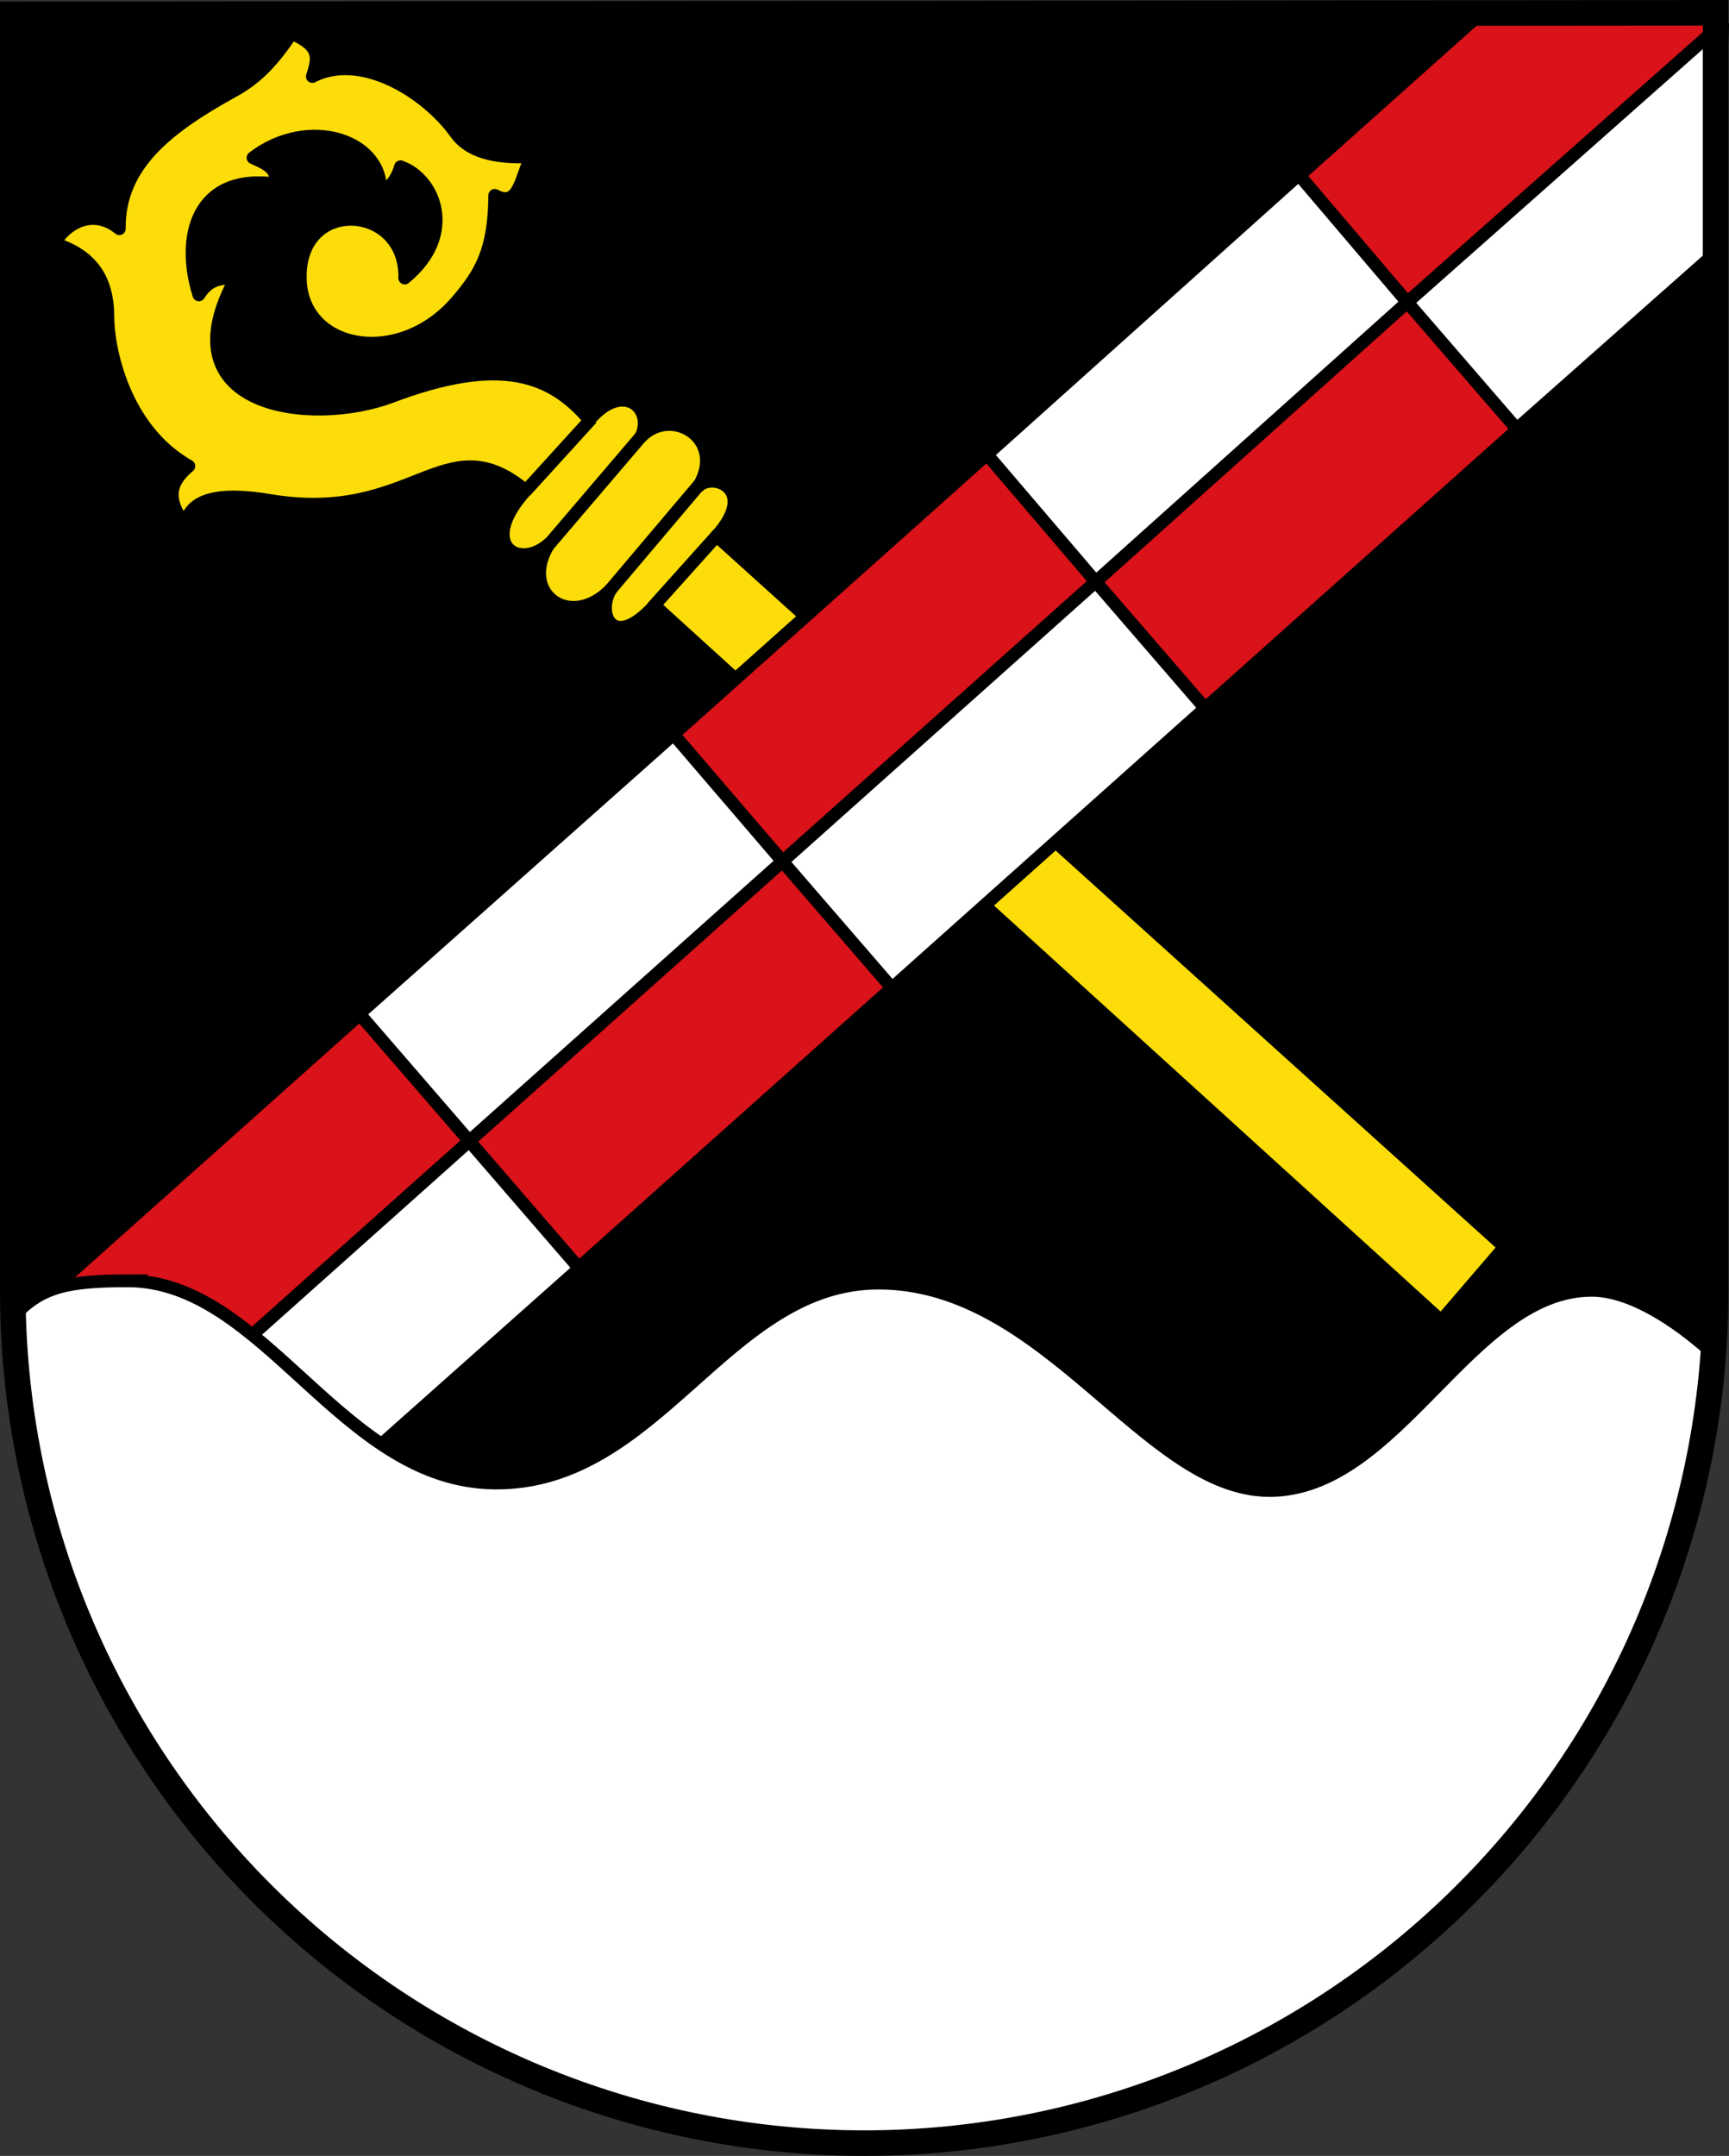 <?xml version="1.0" encoding="UTF-8"?>
<!-- Created with Inkscape (http://www.inkscape.org/) -->
<svg width="203.08mm" height="253.19mm" version="1.1" viewBox="0 0 203.08 253.19" xmlns="http://www.w3.org/2000/svg">
 <rect x="0" y="0" width="203.08" height="253.19" fill="#333333" stroke="none"/>
 <title>Wappen der ehemaligen Gemeinde Bredelar</title>
 <g transform="translate(17.874 -10.494)">
  <path d="m183.47 162.12v-149.82h-199.75l0.041 149.82c0.05 55.514 44.776 100.42 99.885 100.42s99.827-45.09 99.827-100.42z"/>
  <g fill-rule="evenodd" stroke="#000" stroke-width="1.5">
   <path d="m66.301 73.447 92.535 83.489-7.436 8.66-92.401-83.994c-4.977 5.516-6.883 0.818-5.104-1.917-4.832 5-10.952 0.416-7.252-5.353-3.638 3.269-8.502 0.08-2.772-6.237-9.535-7.972-13.122 4.013-30.09 1.167-11.063-1.856-8.939 3.392-10.419 2.175-1.458-2.329-1.475-4.183 0.947-6.204-7.656-4.343-9.513-13.855-9.511-17.475 2e-3 -4.874-2.242-7.403-6.324-8.689 1.96-3.053 5.093-3.839 7.667-1.718-0.102-7.699 6.131-12.157 13.558-16.254 3.615-1.994 5.54-5.1 6.693-6.677 3.586 1.55 3.044 3.03 2.421 5.06 5.711-2.968 13.407 1.846 16.839 6.64 2.182 3.049 6.829 2.803 8.84 2.803-1.221 2.439-1.388 6.081-4.255 4.513-0.05 6.455-1.621 9.143-4.47 12.454-6.818 7.924-18.245 5.707-18.375-2.734-0.148-9.638 12.484-8.764 12.273-0.013 6.24-5.112 3.523-11.666-0.498-13.066-0.471 1.63-1.372 2.549-2.354 3.128 0.444-6.291-8.467-9.177-14.972-4.184 1.534 0.701 2.771 1.144 2.77 3.086-9.462-1.336-11.251 6.3-9.127 13.013 1.303-2.029 2.588-1.842 4.401-2.11-8.64 15.509 8.885 17.579 18.217 14.057 12.694-4.791 18.742-2.595 23.249 2.734 3.919-4.669 7.679-1.358 6.05 2.005 3.612-3.738 10.086 0.228 6.793 5.77 1.744-1.683 6.999 0.391 2.107 5.871z" fill="#fcdd09" stroke-linejoin="round"/>
   <path d="m-12.19 162.29 168.29-150.26 27.277 0.069-0.26 28.504s-131.77 117.65-169.6 151.43z" fill="#da121a"/>
   <path d="m184.46 13.201-37.038 32.792-12.738-14.974-36.631 32.844 12.767 14.948-36.786 32.844-12.796-14.922-36.912 32.818 12.922 14.948-36.786 32.844 13.058 14.688 36.65-32.584-12.922-14.948 36.786-32.844 12.854 14.87 36.786-32.844-12.854-14.87 36.602-32.818 12.854 14.87 23.274-20.606 0.91-27.056" fill="#fff"/>
  </g>
  <path d="m-2.909 160.91c-7.141 8e-3 -10.213 0.718-13.419 4.214 0.747 25.456 11.184 49.713 29.244 67.773 18.754 18.754 44.189 29.29 70.71 29.29 26.522 0 51.957-10.536 70.711-29.29 12.242-12.242 20.98-27.331 25.574-43.71 1.747-7.126 2.879-13.824 3.306-19.857-4.161-3.738-9.527-7.306-14.151-7.302-14.359 0.011-22.759 23.667-37.986 23.507-14.495-0.155-25.922-24.304-45.713-24.355-17.985-0.046-25.889 23.665-45.14 23.478-18.112-0.179-26.928-23.764-43.137-23.747z" fill="#fff" stroke="#000" stroke-linecap="square" stroke-width="1.5"/>
  <g fill="none" stroke="#000">
   <g stroke-width="1.5">
    <path d="m43.857 68.163 7.741-8.508"/>
    <path d="m45.946 75.21 12.173-14.268"/>
    <path d="m53.121 80.585 11.471-13.565"/>
    <path d="m58.773 81.806 7.774-8.665"/>
   </g>
   <path d="m183.63 11.995-200 0.187-2.12e-4 150c-2.8e-5 26.522 10.536 51.957 29.29 70.71 18.754 18.754 44.189 29.289 70.71 29.29 26.522 0 51.957-10.536 70.711-29.289s29.289-44.189 29.289-70.711z" stroke-linecap="square" stroke-miterlimit="8" stroke-width="3"/>
  </g>
 </g>
</svg>
